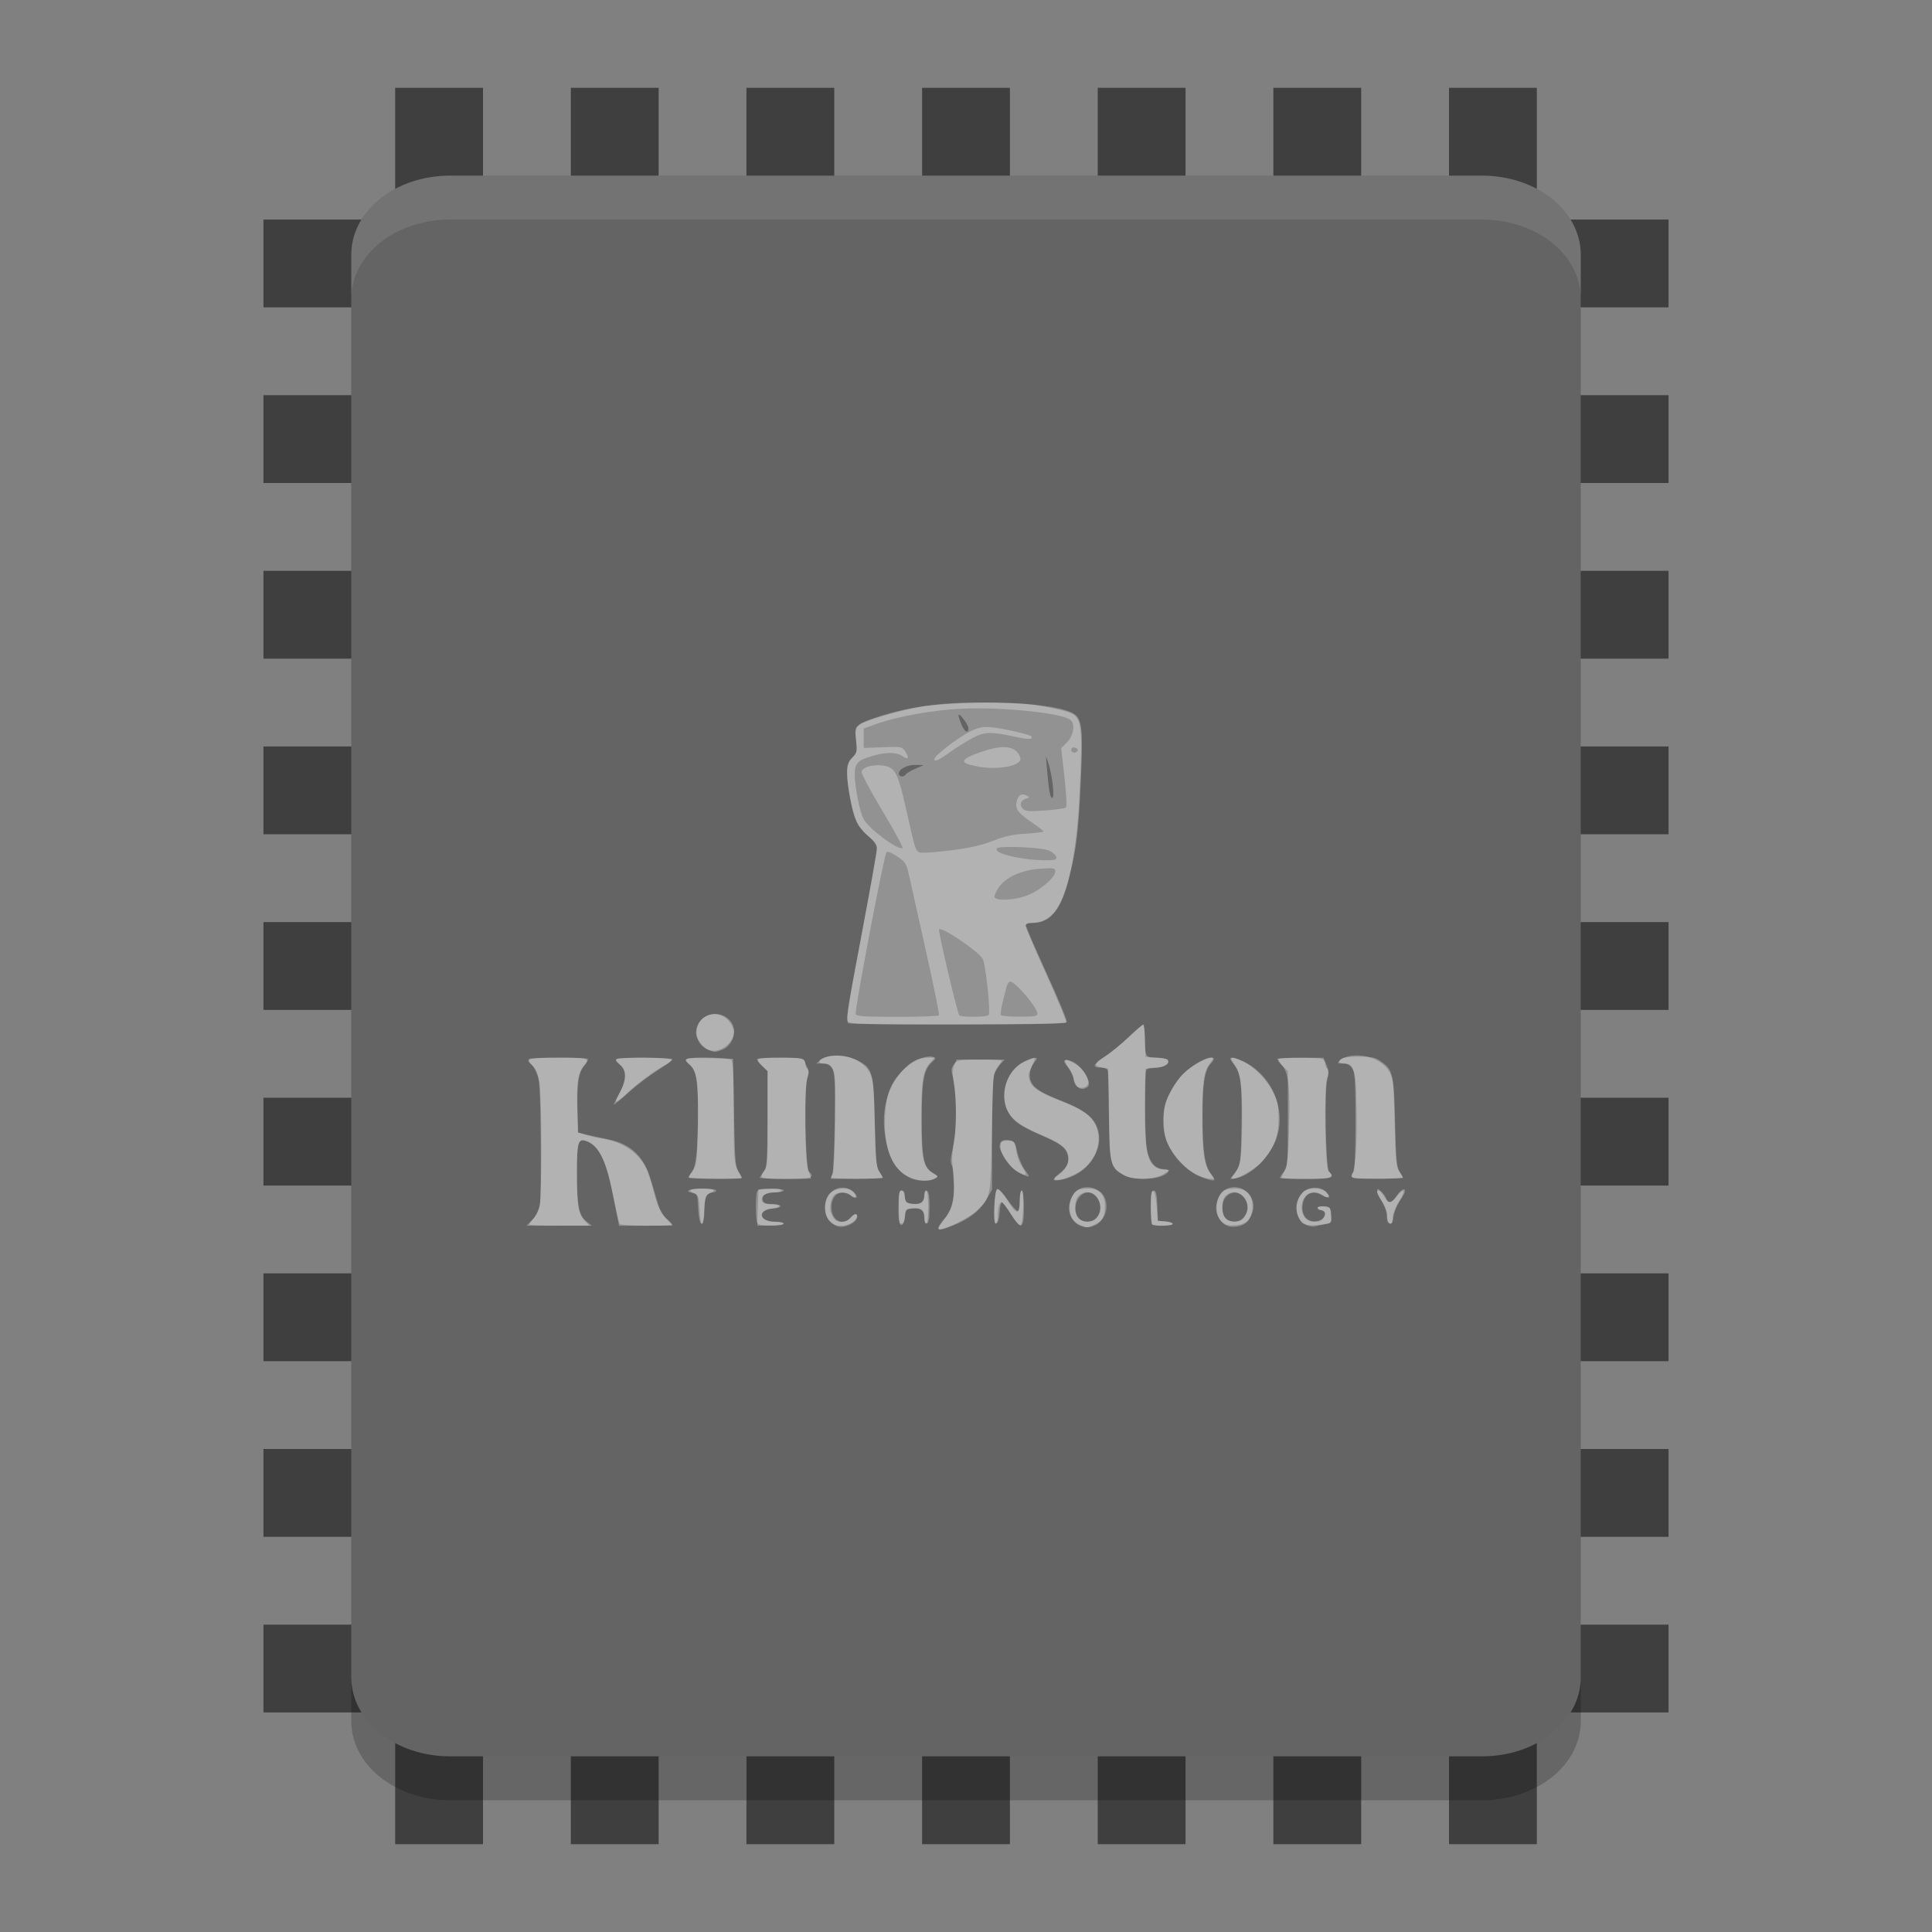 <?xml version="1.0" encoding="UTF-8" standalone="no"?>
<svg xmlns="http://www.w3.org/2000/svg" height="22" width="22" version="1">
 <rect width="100%" height="100%" fill="#808080" stroke="none"/>
 <rect x="12.5" y="-19" width="1" height="16" transform="matrix(0,1,-1,0,0,0)" style="fill:#3f3f3f"/>
 <rect x="10.5" y="-19" width="1" height="16" transform="matrix(0,1,-1,0,0,0)" style="fill:#3f3f3f"/>
 <rect x="8.5" y="-19" width="1" height="16" transform="matrix(0,1,-1,0,0,0)" style="fill:#3f3f3f"/>
 <rect x="6.5" y="-19" width="1" height="16" transform="matrix(0,1,-1,0,0,0)" style="fill:#3f3f3f"/>
 <rect x="14.5" y="-19" width="1" height="16" transform="matrix(0,1,-1,0,0,0)" style="fill:#3f3f3f"/>
 <rect x="16.5" y="-19" width="1" height="16" transform="matrix(0,1,-1,0,0,0)" style="fill:#3f3f3f"/>
 <rect x="18.5" y="-19" width="1" height="16" transform="matrix(0,1,-1,0,0,0)" style="fill:#3f3f3f"/>
 <rect x="4.5" y="-19" width="1" height="16" transform="matrix(0,1,-1,0,0,0)" style="fill:#3f3f3f"/>
 <rect x="2.5" y="-19" width="1" height="16" transform="matrix(0,1,-1,0,0,0)" style="fill:#3f3f3f"/>
 <rect style="fill:#3f3f3f" y="1" width="1" x="12.5" height="20"/>
 <rect style="fill:#3f3f3f" y="1" width="1" x="10.5" height="20"/>
 <rect style="fill:#3f3f3f" y="1" width="1" x="8.5" height="20"/>
 <rect style="fill:#3f3f3f" y="1" width="1" x="6.5" height="20"/>
 <rect style="fill:#3f3f3f" y="1" width="1" x="14.5" height="20"/>
 <rect style="fill:#3f3f3f" y="1" width="1" x="16.5" height="20"/>
 <rect style="fill:#3f3f3f" y="1" width="1" x="4.5" height="20"/>
 <path style="fill:#646464" d="m 18,19.1 0,-16.2 C 18,2.401 17.499,2 16.875,2 L 5.125,2 C 4.502,2 4,2.401 4,2.9 L 4,19.1 C 4,19.599 4.502,20 5.125,20 l 11.751,0 c 0.623,0 1.125,-0.401 1.125,-0.9 z"/>
 <path style="opacity:0.1;fill:#ffffff" d="M 5.125,2 C 4.502,2 4,2.402 4,2.9 l 0,0.5 C 4,2.902 4.502,2.5 5.125,2.5 l 11.751,0 c 0.623,0 1.125,0.402 1.125,0.9 l 0,-0.5 C 18,2.402 17.498,2 16.875,2 Z"/>
 <path style="opacity:0.2" d="m 4,19.1 0,0.5 c 0,0.498 0.502,0.9 1.125,0.9 l 11.751,0 c 0.623,0 1.125,-0.402 1.125,-0.9 l 0,-0.5 c 0,0.498 -0.502,0.9 -1.125,0.9 L 5.125,20 C 4.502,20 4,19.598 4,19.1 Z"/>
 <path style="opacity:0.3;fill:#ffffff" d="m 10.688,13.977 c 0,-0.014 0.03,-0.059 0.067,-0.1 0.09,-0.101 0.12,-0.224 0.104,-0.429 -0.007,-0.093 -0.015,-0.199 -0.017,-0.236 -0.002,-0.037 0.009,-0.142 0.025,-0.234 0.032,-0.179 0.02,-0.596 -0.02,-0.731 -0.018,-0.06 -0.015,-0.085 0.016,-0.127 0.037,-0.05 0.052,-0.052 0.308,-0.053 l 0.27,-6.99e-4 -0.05,0.052 c -0.027,0.029 -0.06,0.086 -0.072,0.128 -0.012,0.042 -0.022,0.351 -0.022,0.688 l -2.03e-4,0.612 -0.067,0.116 c -0.074,0.127 -0.2,0.225 -0.383,0.295 -0.133,0.052 -0.16,0.055 -0.16,0.02 z m -1.153,-0.013 c -0.019,-0.007 -0.057,-0.033 -0.085,-0.058 -0.073,-0.065 -0.071,-0.234 0.003,-0.319 0.069,-0.079 0.195,-0.085 0.268,-0.013 0.061,0.06 0.039,0.089 -0.031,0.041 -0.117,-0.08 -0.222,-0.016 -0.222,0.135 0,0.146 0.126,0.215 0.215,0.118 0.047,-0.052 0.079,-0.057 0.079,-0.015 0,0.068 -0.147,0.14 -0.226,0.111 z m 2.766,-0.006 c -0.175,-0.073 -0.155,-0.388 0.028,-0.433 0.1,-0.025 0.213,0.027 0.25,0.113 0.082,0.193 -0.094,0.396 -0.277,0.32 z m 0.185,-0.091 c 0.089,-0.097 0.026,-0.288 -0.095,-0.288 -0.123,0 -0.194,0.197 -0.106,0.293 0.05,0.054 0.149,0.052 0.201,-0.005 z m 1.488,0.091 c -0.175,-0.073 -0.155,-0.388 0.028,-0.433 0.166,-0.041 0.311,0.112 0.261,0.276 -0.014,0.045 -0.044,0.099 -0.066,0.119 -0.052,0.046 -0.159,0.065 -0.222,0.038 z m 0.18,-0.086 c 0.064,-0.069 0.07,-0.164 0.015,-0.232 -0.058,-0.073 -0.14,-0.079 -0.204,-0.016 -0.056,0.055 -0.06,0.191 -0.008,0.248 0.048,0.052 0.148,0.052 0.196,2.92e-4 z m 0.713,0.074 c -0.125,-0.068 -0.141,-0.266 -0.03,-0.369 0.074,-0.069 0.196,-0.071 0.264,-0.004 0.066,0.065 0.038,0.086 -0.048,0.036 -0.099,-0.058 -0.187,-0.024 -0.214,0.082 -0.029,0.114 0.02,0.207 0.113,0.216 0.11,0.011 0.197,-0.097 0.099,-0.123 -0.073,-0.019 -0.052,-0.054 0.028,-0.047 0.069,0.006 0.074,0.013 0.08,0.098 0.006,0.088 0.004,0.092 -0.068,0.105 -0.041,0.007 -0.095,0.019 -0.12,0.025 -0.025,0.006 -0.072,-0.003 -0.104,-0.02 z m -8.804,-0.055 c 0.037,-0.038 0.071,-0.105 0.082,-0.161 0.028,-0.144 0.025,-1.286 -0.004,-1.419 -0.014,-0.062 -0.049,-0.141 -0.078,-0.176 -0.03,-0.035 -0.047,-0.069 -0.039,-0.077 0.019,-0.019 0.651,-0.019 0.669,0 0.008,0.008 -0.01,0.043 -0.04,0.078 -0.066,0.077 -0.085,0.212 -0.076,0.53 l 0.007,0.232 0.113,0.026 c 0.062,0.014 0.171,0.038 0.242,0.053 0.246,0.051 0.396,0.195 0.473,0.458 0.025,0.086 0.062,0.209 0.081,0.273 0.022,0.073 0.06,0.138 0.1,0.171 0.035,0.029 0.064,0.059 0.064,0.066 0,0.007 -0.137,0.013 -0.304,0.013 l -0.304,0 -0.023,-0.117 c -0.013,-0.064 -0.04,-0.202 -0.061,-0.306 -0.066,-0.331 -0.153,-0.495 -0.29,-0.542 -0.091,-0.032 -0.105,0.017 -0.104,0.361 6.398e-4,0.386 0.02,0.485 0.106,0.553 l 0.063,0.05 -0.372,1.11e-4 -0.372,1.11e-4 0.063,-0.065 z m 2.558,0.03 c -0.018,-0.046 -0.018,-0.307 0,-0.352 0.011,-0.027 0.047,-0.035 0.158,-0.035 0.081,0 0.145,0.01 0.145,0.022 0,0.012 -0.045,0.022 -0.099,0.022 -0.106,0 -0.159,0.038 -0.136,0.097 0.01,0.025 0.042,0.036 0.101,0.036 0.119,0 0.135,0.04 0.019,0.049 -0.186,0.014 -0.171,0.151 0.017,0.151 0.054,0 0.099,0.01 0.099,0.022 0,0.013 -0.063,0.022 -0.145,0.022 -0.111,0 -0.148,-0.008 -0.158,-0.035 z m 1.629,0.021 c -0.009,-0.008 -0.015,-0.099 -0.015,-0.201 0,-0.15 0.006,-0.185 0.034,-0.185 0.022,0 0.034,0.022 0.034,0.064 0,0.067 0.032,0.091 0.122,0.091 0.065,0 0.104,-0.04 0.104,-0.106 0,-0.033 0.011,-0.049 0.028,-0.044 0.019,0.006 0.028,0.064 0.028,0.184 0,0.12 -0.009,0.177 -0.028,0.184 -0.018,0.006 -0.028,-0.014 -0.028,-0.057 0,-0.084 -0.045,-0.121 -0.14,-0.112 -0.068,0.006 -0.076,0.015 -0.082,0.085 -0.008,0.082 -0.031,0.122 -0.056,0.097 z m 1.26,-0.119 c -0.046,-0.073 -0.092,-0.133 -0.102,-0.133 -0.01,0 -0.021,0.052 -0.025,0.115 -0.004,0.069 -0.018,0.119 -0.036,0.124 -0.023,0.007 -0.028,-0.034 -0.023,-0.186 0.004,-0.124 0.016,-0.198 0.033,-0.204 0.015,-0.005 0.069,0.052 0.12,0.127 0.051,0.074 0.103,0.129 0.115,0.122 0.012,-0.007 0.021,-0.062 0.021,-0.123 0,-0.06 0.01,-0.11 0.023,-0.11 0.013,0 0.023,0.082 0.023,0.2 0,0.246 -0.028,0.259 -0.149,0.067 z m 1.611,0.119 c -0.008,-0.008 -0.015,-0.098 -0.015,-0.2 0,-0.148 0.007,-0.185 0.033,-0.185 0.025,0 0.034,0.039 0.04,0.172 l 0.007,0.172 0.085,0.007 c 0.047,0.004 0.085,0.016 0.085,0.028 0,0.024 -0.21,0.029 -0.234,0.006 z m -5.157,-0.057 c -0.006,-0.028 -0.014,-0.105 -0.017,-0.172 -0.005,-0.108 -0.012,-0.123 -0.057,-0.129 -0.113,-0.016 -0.041,-0.049 0.107,-0.049 0.09,0 0.158,0.009 0.158,0.022 0,0.012 -0.02,0.022 -0.044,0.022 -0.064,0 -0.091,0.067 -0.091,0.221 0,0.133 -0.033,0.183 -0.056,0.085 z m 7.847,0.035 c -0.008,-0.008 -0.015,-0.046 -0.015,-0.084 0,-0.038 -0.025,-0.106 -0.057,-0.151 -0.031,-0.045 -0.057,-0.099 -0.057,-0.12 0,-0.035 0.003,-0.035 0.045,0.002 0.025,0.022 0.051,0.058 0.058,0.081 0.02,0.061 0.07,0.051 0.115,-0.024 0.043,-0.071 0.099,-0.106 0.099,-0.061 0,0.015 -0.027,0.066 -0.059,0.113 -0.032,0.047 -0.064,0.124 -0.071,0.172 -0.011,0.084 -0.027,0.103 -0.059,0.072 z m -5.452,-0.509 c -0.16,-0.082 -0.244,-0.23 -0.283,-0.499 -0.043,-0.299 0.045,-0.579 0.236,-0.752 0.1,-0.091 0.249,-0.149 0.316,-0.124 0.032,0.012 0.029,0.021 -0.019,0.064 -0.09,0.082 -0.112,0.208 -0.113,0.634 -5.61e-4,0.452 0.021,0.559 0.126,0.622 0.067,0.04 0.067,0.042 0.023,0.066 -0.066,0.035 -0.208,0.03 -0.287,-0.011 z m 1.639,0.023 c 0,-0.009 0.037,-0.049 0.083,-0.087 0.062,-0.053 0.083,-0.088 0.083,-0.14 0,-0.115 -0.057,-0.17 -0.271,-0.263 -0.281,-0.122 -0.36,-0.177 -0.417,-0.292 -0.097,-0.198 -0.011,-0.466 0.182,-0.562 0.049,-0.025 0.106,-0.045 0.126,-0.045 0.031,0 0.029,0.009 -0.01,0.059 -0.028,0.035 -0.047,0.091 -0.047,0.14 0,0.115 0.079,0.181 0.343,0.285 0.254,0.1 0.359,0.172 0.411,0.279 0.121,0.251 -0.081,0.568 -0.399,0.627 -0.046,0.009 -0.084,0.008 -0.084,-0.001 z m 1.74,-0.009 c -0.179,-0.054 -0.341,-0.197 -0.427,-0.378 -0.047,-0.099 -0.059,-0.158 -0.059,-0.291 -1.35e-4,-0.144 0.01,-0.188 0.074,-0.316 0.047,-0.095 0.115,-0.185 0.189,-0.25 0.157,-0.139 0.394,-0.207 0.272,-0.078 -0.069,0.073 -0.094,0.231 -0.094,0.595 1.58e-4,0.381 0.025,0.559 0.089,0.648 0.069,0.095 0.064,0.102 -0.044,0.07 z m -5.9,-0.016 c 0,-0.008 0.016,-0.032 0.036,-0.054 0.049,-0.053 0.076,-0.284 0.075,-0.643 -0.001,-0.42 -0.02,-0.529 -0.1,-0.592 -0.088,-0.069 -0.054,-0.078 0.251,-0.07 l 0.247,0.006 0.011,0.613 c 0.01,0.534 0.016,0.62 0.051,0.672 0.022,0.033 0.04,0.065 0.04,0.071 0,0.006 -0.137,0.012 -0.305,0.012 -0.168,0 -0.305,-0.007 -0.305,-0.015 z m 0.814,0.002 c 0,-0.007 0.02,-0.039 0.045,-0.07 0.042,-0.053 0.045,-0.09 0.045,-0.601 l 0,-0.544 -0.067,-0.062 c -0.037,-0.034 -0.061,-0.068 -0.053,-0.076 0.008,-0.008 0.13,-0.014 0.271,-0.014 0.225,0 0.258,0.005 0.269,0.039 0.007,0.021 0.022,0.057 0.034,0.079 0.014,0.026 0.013,0.069 -0.004,0.123 -0.036,0.118 -0.02,1.015 0.018,1.053 0.074,0.073 0.035,0.086 -0.266,0.086 -0.162,0 -0.294,-0.006 -0.294,-0.013 z m 0.827,-0.037 c 0.01,-0.028 0.022,-0.299 0.026,-0.603 0.008,-0.624 0.001,-0.658 -0.136,-0.66 l -0.073,-7.41e-4 0.053,-0.044 c 0.077,-0.063 0.278,-0.06 0.41,0.006 0.178,0.089 0.19,0.13 0.203,0.707 0.01,0.428 0.017,0.51 0.051,0.561 0.022,0.033 0.04,0.065 0.04,0.071 0,0.006 -0.133,0.012 -0.297,0.012 l -0.297,0 0.019,-0.05 z m 3.315,0.006 c -0.153,-0.092 -0.164,-0.133 -0.164,-0.671 -4.5e-5,-0.265 -0.006,-0.498 -0.014,-0.517 -0.008,-0.021 -0.04,-0.035 -0.078,-0.035 -0.106,0 -0.095,-0.034 0.04,-0.123 0.07,-0.046 0.195,-0.147 0.276,-0.225 0.081,-0.078 0.155,-0.142 0.165,-0.142 0.01,0 0.018,0.069 0.018,0.154 0,0.214 0.006,0.224 0.137,0.224 0.06,0 0.116,0.01 0.124,0.023 0.028,0.045 -0.039,0.088 -0.137,0.088 -0.067,0 -0.101,0.011 -0.11,0.035 -0.022,0.056 -0.016,0.742 0.008,0.888 0.024,0.148 0.095,0.234 0.194,0.234 0.08,0 0.068,0.042 -0.023,0.079 -0.117,0.048 -0.346,0.042 -0.436,-0.012 z m 1.246,0.005 c 0.086,-0.095 0.103,-0.2 0.104,-0.617 4.89e-4,-0.431 -0.014,-0.54 -0.087,-0.637 -0.026,-0.034 -0.047,-0.068 -0.047,-0.074 0,-0.03 0.089,-0.006 0.195,0.054 0.285,0.161 0.432,0.519 0.339,0.826 -0.067,0.22 -0.288,0.446 -0.471,0.48 -0.074,0.014 -0.074,0.014 -0.033,-0.032 z m 0.535,0.026 c 0,-0.007 0.02,-0.039 0.045,-0.07 0.042,-0.053 0.045,-0.09 0.045,-0.6 l 0,-0.544 -0.065,-0.064 c -0.036,-0.035 -0.06,-0.069 -0.053,-0.076 0.007,-0.007 0.127,-0.012 0.268,-0.012 l 0.256,0 0.034,0.081 c 0.027,0.064 0.029,0.098 0.01,0.162 -0.035,0.116 -0.019,1.014 0.019,1.051 0.074,0.073 0.035,0.086 -0.266,0.086 -0.162,0 -0.294,-0.006 -0.294,-0.013 z m 0.814,-0.019 c 0,-0.018 0.01,-0.038 0.023,-0.046 0.014,-0.009 0.023,-0.225 0.023,-0.575 0,-0.628 -0.007,-0.66 -0.142,-0.66 -0.068,0 -0.07,-0.002 -0.032,-0.039 0.031,-0.03 0.078,-0.039 0.214,-0.039 0.146,0 0.186,0.008 0.248,0.052 0.14,0.098 0.15,0.14 0.163,0.694 0.01,0.427 0.018,0.51 0.051,0.561 0.022,0.033 0.04,0.065 0.04,0.071 0,0.006 -0.132,0.012 -0.294,0.012 -0.241,0 -0.294,-0.006 -0.294,-0.032 z m -3.782,-0.037 c -0.102,-0.053 -0.224,-0.228 -0.214,-0.309 0.005,-0.047 0.018,-0.056 0.084,-0.056 0.076,0 0.078,0.003 0.107,0.129 0.016,0.071 0.057,0.164 0.089,0.206 0.068,0.088 0.056,0.093 -0.066,0.03 z M 7.048,12.46 c 0.086,-0.151 0.09,-0.264 0.012,-0.335 -0.031,-0.028 -0.05,-0.058 -0.041,-0.066 0.022,-0.021 0.64,-0.018 0.64,0.004 0,0.01 -0.074,0.064 -0.164,0.121 -0.09,0.056 -0.238,0.168 -0.329,0.249 -0.091,0.08 -0.169,0.146 -0.175,0.146 -0.006,0 0.02,-0.053 0.057,-0.119 z m 5.212,-0.094 c -0.02,-0.019 -0.036,-0.059 -0.036,-0.087 0,-0.029 -0.027,-0.084 -0.059,-0.122 -0.068,-0.079 -0.062,-0.098 0.023,-0.077 0.12,0.03 0.265,0.256 0.192,0.301 -0.046,0.029 -0.08,0.025 -0.12,-0.015 z M 8.066,11.954 c -0.184,-0.071 -0.178,-0.336 0.009,-0.397 0.139,-0.045 0.285,0.052 0.285,0.189 0,0.091 -0.06,0.182 -0.138,0.209 -0.083,0.029 -0.082,0.029 -0.156,1.6e-5 z M 9.656,11.632 c -0.02,-0.05 -0.006,-0.136 0.171,-1.072 0.088,-0.468 0.161,-0.875 0.161,-0.905 0,-0.036 -0.03,-0.077 -0.094,-0.127 C 9.842,9.489 9.78,9.413 9.757,9.36 9.702,9.238 9.648,8.963 9.648,8.805 c 0,-0.101 0.01,-0.131 0.058,-0.179 0.054,-0.053 0.057,-0.067 0.043,-0.194 -0.018,-0.169 -0.001,-0.188 0.238,-0.266 0.402,-0.132 0.81,-0.18 1.388,-0.164 0.419,0.012 0.692,0.049 0.828,0.112 0.127,0.059 0.137,0.161 0.095,0.971 -0.023,0.44 -0.055,0.663 -0.14,0.974 -0.085,0.308 -0.206,0.45 -0.388,0.45 -0.058,0 -0.087,0.01 -0.087,0.03 0,0.017 0.107,0.264 0.238,0.55 0.131,0.286 0.233,0.533 0.227,0.548 -0.009,0.022 -0.271,0.028 -1.244,0.028 -1.092,0 -1.235,-0.004 -1.247,-0.034 z m 2.332,-2.692 c -0.009,-0.081 -0.03,-0.188 -0.047,-0.239 l -0.031,-0.093 0.011,0.133 c 0.021,0.255 0.037,0.345 0.06,0.345 0.015,0 0.018,-0.051 0.007,-0.147 z M 10.316,8.818 c 0.008,-0.013 0.057,-0.043 0.109,-0.065 l 0.093,-0.041 -0.091,-0.002 c -0.097,-0.002 -0.192,0.047 -0.192,0.1 0,0.038 0.058,0.043 0.08,0.008 z m 0.711,-0.526 c -1.13e-4,-0.043 -0.111,-0.188 -0.112,-0.147 -4.47e-4,0.014 0.015,0.061 0.033,0.106 0.036,0.085 0.079,0.108 0.079,0.042 z"/>
 <path style="opacity:0.3;fill:#ffffff" d="m 10.683,13.989 c 0,-0.007 0.025,-0.045 0.056,-0.085 0.095,-0.122 0.125,-0.222 0.125,-0.414 0,-0.098 -0.011,-0.197 -0.025,-0.219 -0.019,-0.03 -0.017,-0.078 0.011,-0.199 0.042,-0.184 0.048,-0.528 0.012,-0.733 -0.019,-0.108 -0.019,-0.157 0.003,-0.208 l 0.028,-0.066 0.257,0 c 0.141,0 0.257,0.005 0.257,0.012 0,0.007 -0.023,0.042 -0.051,0.08 -0.049,0.066 -0.051,0.086 -0.062,0.739 -0.012,0.738 -0.012,0.735 -0.163,0.883 -0.102,0.1 -0.448,0.262 -0.448,0.209 z m 1.612,-0.042 c -0.12,-0.051 -0.157,-0.189 -0.087,-0.322 0.039,-0.073 0.075,-0.091 0.191,-0.091 0.117,0 0.183,0.071 0.183,0.198 0,0.123 -0.031,0.177 -0.125,0.216 -0.09,0.037 -0.072,0.037 -0.161,-9.43e-4 z m 0.182,-0.068 c 0.15,-0.148 -0.037,-0.402 -0.193,-0.263 -0.053,0.047 -0.056,0.2 -0.004,0.256 0.045,0.049 0.15,0.053 0.197,0.007 z m -6.451,0.065 c 0,-0.007 0.025,-0.042 0.055,-0.078 0.03,-0.035 0.062,-0.107 0.069,-0.159 0.008,-0.052 0.011,-0.395 0.007,-0.762 -0.008,-0.703 -0.014,-0.747 -0.12,-0.834 -0.063,-0.052 0.005,-0.066 0.309,-0.067 0.357,-4.25e-4 0.376,0.005 0.303,0.091 -0.069,0.081 -0.085,0.186 -0.076,0.506 l 0.007,0.253 0.09,0.029 c 0.05,0.016 0.135,0.035 0.19,0.043 0.159,0.023 0.314,0.1 0.404,0.202 0.091,0.102 0.111,0.148 0.188,0.432 0.038,0.141 0.07,0.208 0.129,0.272 l 0.078,0.085 -0.295,0 c -0.162,0 -0.301,-0.009 -0.308,-0.02 -0.007,-0.011 -0.038,-0.145 -0.069,-0.299 -0.087,-0.43 -0.167,-0.595 -0.314,-0.646 -0.091,-0.032 -0.105,0.017 -0.105,0.373 0,0.363 0.017,0.459 0.094,0.54 l 0.05,0.052 -0.343,0 c -0.189,0 -0.343,-0.006 -0.343,-0.013 z m 2.604,-0.192 0.006,-0.206 0.13,-0.007 c 0.08,-0.004 0.13,0.002 0.13,0.017 0,0.013 -0.039,0.023 -0.088,0.023 -0.094,0 -0.152,0.044 -0.13,0.1 0.009,0.022 0.044,0.034 0.104,0.034 0.114,0 0.121,0.039 0.009,0.049 -0.176,0.015 -0.15,0.151 0.029,0.151 0.054,0 0.099,0.01 0.099,0.022 0,0.013 -0.064,0.022 -0.148,0.022 l -0.148,0 0.006,-0.206 z M 9.442,13.899 c -0.068,-0.086 -0.064,-0.238 0.009,-0.309 0.07,-0.069 0.212,-0.076 0.27,-0.012 0.022,0.024 0.029,0.048 0.017,0.055 -0.012,0.007 -0.034,-0.002 -0.049,-0.02 -0.029,-0.034 -0.105,-0.043 -0.166,-0.02 -0.055,0.021 -0.088,0.147 -0.059,0.222 0.014,0.035 0.037,0.071 0.052,0.081 0.049,0.031 0.129,0.018 0.168,-0.027 0.042,-0.048 0.074,-0.058 0.074,-0.022 0,0.053 -0.093,0.111 -0.179,0.111 -0.069,0 -0.099,-0.013 -0.136,-0.059 z m 2.069,-0.074 c -0.046,-0.074 -0.093,-0.134 -0.103,-0.134 -0.028,0 -0.046,0.061 -0.046,0.158 0,0.048 -0.011,0.087 -0.023,0.087 -0.035,0 -0.018,-0.383 0.018,-0.395 0.015,-0.005 0.066,0.051 0.113,0.126 0.108,0.171 0.141,0.174 0.141,0.013 0,-0.07 0.01,-0.122 0.023,-0.122 0.032,0 0.018,0.383 -0.014,0.394 -0.014,0.004 -0.062,-0.052 -0.109,-0.126 z m 1.607,0.118 c -0.008,-0.008 -0.015,-0.099 -0.015,-0.202 0,-0.14 0.007,-0.185 0.028,-0.178 0.018,0.006 0.032,0.07 0.04,0.174 l 0.011,0.165 0.085,0.007 c 0.047,0.004 0.085,0.016 0.085,0.028 0,0.024 -0.21,0.029 -0.234,0.006 z m 0.788,-0.039 c -0.066,-0.065 -0.076,-0.18 -0.024,-0.279 0.039,-0.073 0.075,-0.091 0.191,-0.091 0.117,0 0.189,0.077 0.189,0.201 0,0.138 -0.064,0.209 -0.195,0.217 -0.087,0.006 -0.115,-0.003 -0.162,-0.049 z m 0.245,-0.025 c 0.15,-0.148 -0.037,-0.402 -0.193,-0.263 -0.053,0.047 -0.056,0.2 -0.004,0.256 0.045,0.049 0.15,0.053 0.197,0.007 z m 0.689,0.055 c -0.021,-0.012 -0.05,-0.057 -0.064,-0.1 -0.029,-0.087 -0.006,-0.187 0.061,-0.259 0.051,-0.055 0.213,-0.055 0.264,3.61e-4 0.049,0.053 0.022,0.078 -0.038,0.036 -0.115,-0.079 -0.241,-0.009 -0.241,0.134 0,0.103 0.056,0.167 0.147,0.167 0.054,0 0.084,-0.013 0.101,-0.045 0.028,-0.051 0.013,-0.089 -0.035,-0.089 -0.018,0 -0.033,-0.011 -0.033,-0.024 0,-0.013 0.032,-0.021 0.073,-0.017 0.069,0.006 0.074,0.013 0.08,0.098 0.007,0.09 0.006,0.092 -0.079,0.105 -0.12,0.019 -0.193,0.017 -0.237,-0.009 z M 7.966,13.774 c -0.006,-0.143 -0.013,-0.164 -0.058,-0.183 -0.086,-0.037 -0.057,-0.056 0.085,-0.056 0.142,0 0.171,0.019 0.085,0.056 -0.045,0.019 -0.052,0.041 -0.058,0.183 -0.004,0.089 -0.016,0.161 -0.027,0.161 -0.011,0 -0.024,-0.073 -0.027,-0.161 z m 2.265,-0.028 c 0,-0.15 0.007,-0.189 0.032,-0.189 0.02,0 0.035,0.028 0.04,0.072 0.006,0.067 0.014,0.073 0.095,0.079 0.095,0.008 0.126,-0.017 0.126,-0.102 1.81e-4,-0.028 0.011,-0.05 0.023,-0.05 0.013,0 0.023,0.078 0.023,0.189 0,0.111 -0.009,0.189 -0.023,0.189 -0.012,0 -0.023,-0.028 -0.023,-0.061 -5.42e-4,-0.096 -0.028,-0.121 -0.126,-0.113 -0.084,0.007 -0.088,0.011 -0.095,0.091 -0.005,0.055 -0.018,0.083 -0.04,0.083 -0.026,0 -0.033,-0.039 -0.033,-0.189 z m 5.576,0.174 c -0.008,-0.008 -0.015,-0.046 -0.016,-0.083 -3.89e-4,-0.038 -0.026,-0.109 -0.056,-0.158 -0.06,-0.096 -0.068,-0.122 -0.035,-0.122 0.012,0 0.039,0.03 0.061,0.067 0.051,0.085 0.073,0.084 0.147,-0.005 0.088,-0.105 0.101,-0.062 0.02,0.066 -0.039,0.062 -0.069,0.141 -0.069,0.18 0,0.067 -0.02,0.087 -0.053,0.055 z m -5.457,-0.518 c -0.194,-0.087 -0.291,-0.333 -0.272,-0.693 0.012,-0.242 0.059,-0.367 0.189,-0.509 0.104,-0.113 0.185,-0.156 0.292,-0.156 l 0.082,0 -0.057,0.067 c -0.077,0.09 -0.094,0.209 -0.093,0.656 5.27e-4,0.429 0.022,0.525 0.129,0.589 0.066,0.039 0.066,0.042 0.022,0.065 -0.069,0.036 -0.184,0.029 -0.292,-0.019 z m 1.658,0.025 c -0.007,-0.01 0.011,-0.031 0.04,-0.046 0.078,-0.041 0.133,-0.147 0.117,-0.222 -0.021,-0.093 -0.089,-0.143 -0.326,-0.244 -0.242,-0.102 -0.354,-0.195 -0.389,-0.324 -0.054,-0.197 0.042,-0.418 0.218,-0.502 0.057,-0.027 0.107,-0.045 0.113,-0.04 0.005,0.005 -0.011,0.049 -0.035,0.099 -0.037,0.074 -0.041,0.101 -0.02,0.159 0.03,0.085 0.103,0.131 0.379,0.239 0.243,0.095 0.348,0.181 0.39,0.318 0.057,0.188 -0.054,0.411 -0.253,0.507 -0.12,0.058 -0.217,0.081 -0.233,0.056 z m -4.157,-0.017 c -0.008,-0.007 0.008,-0.043 0.036,-0.08 0.046,-0.061 0.05,-0.096 0.058,-0.477 0.011,-0.523 -0.004,-0.642 -0.086,-0.723 -0.049,-0.048 -0.055,-0.064 -0.03,-0.074 0.065,-0.025 0.472,-0.013 0.499,0.014 0.02,0.019 0.027,0.183 0.027,0.596 0,0.525 0.004,0.576 0.045,0.656 0.025,0.048 0.045,0.09 0.045,0.094 0,0.013 -0.581,0.006 -0.594,-0.007 z m 0.821,-0.014 c 3.95e-4,-0.015 0.016,-0.047 0.034,-0.071 0.027,-0.035 0.033,-0.143 0.033,-0.586 l 0,-0.542 -0.065,-0.064 c -0.082,-0.081 -0.064,-0.089 0.212,-0.089 0.237,0 0.283,0.01 0.283,0.065 0,0.021 0.011,0.049 0.025,0.063 0.019,0.019 0.019,0.044 0,0.097 -0.039,0.111 -0.032,0.943 0.009,1.055 0.018,0.049 0.033,0.091 0.033,0.095 1.8e-4,0.003 -0.127,0.006 -0.282,0.006 -0.211,0 -0.282,-0.007 -0.282,-0.028 z m 0.79,0.015 c 0,-0.007 0.01,-0.03 0.021,-0.052 0.012,-0.022 0.024,-0.285 0.027,-0.585 C 9.516,12.288 9.513,12.222 9.478,12.17 9.453,12.132 9.419,12.111 9.383,12.111 c -0.073,0 -0.072,-0.04 0.002,-0.067 0.183,-0.069 0.437,0.013 0.517,0.167 0.042,0.08 0.048,0.141 0.058,0.579 0.01,0.417 0.017,0.499 0.051,0.55 0.022,0.033 0.04,0.065 0.04,0.071 0,0.006 -0.132,0.012 -0.294,0.012 -0.162,0 -0.294,-0.006 -0.294,-0.013 z m 3.347,-0.025 c -0.165,-0.085 -0.17,-0.105 -0.182,-0.692 l -0.011,-0.527 -0.066,-0.011 c -0.099,-0.017 -0.092,-0.049 0.026,-0.122 0.059,-0.037 0.18,-0.134 0.268,-0.217 0.088,-0.083 0.167,-0.15 0.174,-0.15 0.007,0 0.016,0.083 0.02,0.184 l 0.007,0.184 0.113,0.007 c 0.062,0.004 0.122,0.016 0.134,0.027 0.039,0.038 -0.035,0.086 -0.141,0.093 l -0.106,0.007 -0.006,0.411 c -0.009,0.578 0.031,0.719 0.21,0.738 l 0.068,0.007 -0.066,0.044 c -0.094,0.062 -0.336,0.073 -0.441,0.018 z m 0.819,-0.009 c -0.12,-0.058 -0.268,-0.215 -0.331,-0.35 -0.073,-0.157 -0.068,-0.4 0.013,-0.561 0.033,-0.067 0.093,-0.16 0.132,-0.206 0.075,-0.089 0.276,-0.215 0.344,-0.216 0.037,-2e-4 0.036,0.005 -0.007,0.063 -0.073,0.097 -0.088,0.205 -0.088,0.615 1.4e-5,0.405 0.02,0.543 0.091,0.64 l 0.045,0.061 -0.052,-1.7e-5 c -0.028,-10e-6 -0.094,-0.021 -0.146,-0.046 z m 0.4,0.034 c 0,-0.007 0.023,-0.042 0.051,-0.08 0.048,-0.064 0.051,-0.092 0.058,-0.514 0.008,-0.471 -0.008,-0.598 -0.089,-0.71 -0.054,-0.075 -0.027,-0.08 0.105,-0.021 0.126,0.057 0.279,0.214 0.348,0.359 0.048,0.1 0.059,0.154 0.058,0.3 -7.12e-4,0.192 -0.051,0.323 -0.182,0.476 -0.087,0.101 -0.349,0.244 -0.349,0.19 z m 0.565,-2e-4 c 0,-0.007 0.017,-0.044 0.037,-0.083 0.029,-0.055 0.04,-0.156 0.048,-0.452 0.014,-0.485 -0.004,-0.656 -0.076,-0.74 -0.03,-0.035 -0.048,-0.07 -0.04,-0.077 0.018,-0.018 0.443,-0.019 0.491,-7.08e-4 0.02,0.007 0.036,0.03 0.036,0.051 0,0.021 0.011,0.048 0.024,0.062 0.017,0.017 0.017,0.049 -0.002,0.11 -0.037,0.121 -0.022,1.019 0.017,1.057 0.074,0.072 0.034,0.086 -0.254,0.086 -0.155,0 -0.283,-0.005 -0.283,-0.012 z m 0.803,-0.027 c 0.041,-0.094 0.059,-0.358 0.052,-0.741 -0.006,-0.349 -0.014,-0.422 -0.048,-0.473 -0.026,-0.039 -0.06,-0.06 -0.096,-0.06 -0.073,0 -0.072,-0.04 0.002,-0.067 0.183,-0.069 0.437,0.013 0.517,0.167 0.042,0.08 0.048,0.141 0.058,0.579 0.01,0.417 0.017,0.499 0.051,0.55 0.022,0.033 0.04,0.065 0.04,0.071 0,0.006 -0.133,0.012 -0.296,0.012 -0.274,0 -0.295,-0.003 -0.279,-0.039 z m -3.827,-0.053 c -0.083,-0.052 -0.186,-0.209 -0.186,-0.283 0,-0.057 0.046,-0.08 0.121,-0.061 0.044,0.011 0.056,0.032 0.068,0.12 0.008,0.059 0.04,0.144 0.072,0.189 0.065,0.095 0.039,0.107 -0.075,0.035 z M 7.057,12.442 c 0.082,-0.159 0.082,-0.256 0.001,-0.32 -0.054,-0.042 -0.057,-0.052 -0.025,-0.064 0.06,-0.023 0.595,-0.017 0.61,0.007 0.007,0.012 -0.02,0.038 -0.061,0.058 -0.104,0.052 -0.355,0.237 -0.436,0.321 -0.037,0.039 -0.086,0.08 -0.108,0.092 -0.034,0.018 -0.031,0.002 0.019,-0.095 z m 5.228,-0.058 c -0.021,-0.005 -0.045,-0.04 -0.053,-0.08 -0.008,-0.039 -0.04,-0.108 -0.07,-0.154 -0.062,-0.095 -0.038,-0.107 0.075,-0.04 0.075,0.045 0.128,0.112 0.153,0.194 0.016,0.054 -0.037,0.095 -0.105,0.08 z M 8.07,11.956 c -0.067,-0.027 -0.144,-0.13 -0.144,-0.192 0,-0.199 0.234,-0.29 0.367,-0.144 0.038,0.042 0.062,0.094 0.062,0.134 0,0.129 -0.17,0.248 -0.285,0.201 z M 9.659,11.652 c -0.029,-0.029 -0.013,-0.135 0.154,-1.02 0.093,-0.492 0.17,-0.924 0.17,-0.961 0,-0.05 -0.025,-0.088 -0.103,-0.158 C 9.757,9.402 9.723,9.329 9.678,9.074 9.628,8.789 9.632,8.704 9.703,8.63 c 0.055,-0.058 0.058,-0.072 0.044,-0.201 -0.014,-0.128 -0.011,-0.141 0.037,-0.175 0.073,-0.051 0.442,-0.16 0.685,-0.203 0.305,-0.054 1.028,-0.067 1.311,-0.024 0.124,0.019 0.28,0.051 0.346,0.07 0.2,0.059 0.207,0.101 0.165,0.978 -0.028,0.593 -0.122,1.064 -0.254,1.268 -0.07,0.109 -0.171,0.166 -0.291,0.166 -0.044,0 -0.069,0.011 -0.069,0.031 0,0.017 0.107,0.268 0.238,0.557 0.131,0.289 0.232,0.535 0.225,0.547 -0.015,0.025 -2.458,0.031 -2.483,0.007 z m 1.033,-0.092 c 0.006,-0.01 -0.059,-0.333 -0.145,-0.717 -0.086,-0.385 -0.173,-0.772 -0.192,-0.861 -0.034,-0.151 -0.042,-0.165 -0.138,-0.23 -0.06,-0.04 -0.111,-0.061 -0.122,-0.049 -0.028,0.027 -0.366,1.806 -0.351,1.845 0.01,0.025 0.098,0.031 0.475,0.031 0.255,0 0.468,-0.008 0.474,-0.018 z m 0.566,-0.002 c 0.024,-0.039 -0.035,-0.59 -0.069,-0.642 -0.062,-0.094 -0.464,-0.365 -0.496,-0.333 -0.013,0.013 0.204,0.937 0.23,0.978 0.015,0.025 0.319,0.022 0.335,-0.003 z m 0.555,-0.017 c 0,-0.068 -0.252,-0.364 -0.309,-0.364 -0.016,0 -0.035,0.028 -0.043,0.061 -0.008,0.034 -0.028,0.115 -0.045,0.182 -0.017,0.066 -0.025,0.129 -0.019,0.139 0.006,0.01 0.102,0.018 0.214,0.018 0.173,0 0.202,-0.005 0.202,-0.037 z m -0.09,-1.355 c 0.144,-0.065 0.294,-0.199 0.294,-0.262 0,-0.039 -0.013,-0.042 -0.168,-0.032 -0.216,0.014 -0.398,0.096 -0.48,0.219 -0.032,0.047 -0.051,0.096 -0.043,0.109 0.029,0.046 0.265,0.026 0.396,-0.034 z m 0.302,-0.405 c 0.016,-0.026 -0.012,-0.06 -0.076,-0.094 -0.073,-0.038 -0.576,-0.06 -0.597,-0.026 -0.022,0.034 0.057,0.07 0.231,0.104 0.171,0.033 0.425,0.043 0.442,0.016 z M 10.882,9.676 c 0.168,-0.022 0.311,-0.056 0.428,-0.102 0.133,-0.053 0.224,-0.072 0.373,-0.081 0.109,-0.006 0.198,-0.018 0.198,-0.025 -2.2e-5,-0.008 -0.05,-0.048 -0.111,-0.089 -0.174,-0.117 -0.212,-0.165 -0.194,-0.248 0.018,-0.079 0.058,-0.103 0.115,-0.072 0.036,0.02 0.035,0.023 -0.008,0.036 -0.064,0.02 -0.079,0.071 -0.035,0.114 0.031,0.03 0.07,0.033 0.253,0.02 0.119,-0.008 0.226,-0.024 0.237,-0.034 0.012,-0.011 0.005,-0.154 -0.017,-0.347 l -0.037,-0.328 0.068,-0.069 c 0.074,-0.075 0.094,-0.207 0.038,-0.253 -0.097,-0.079 -0.772,-0.149 -1.236,-0.128 -0.328,0.015 -0.725,0.086 -0.972,0.173 l -0.147,0.052 0,0.222 0.218,-0.008 c 0.215,-0.008 0.219,-0.007 0.257,0.051 0.048,0.073 0.03,0.096 -0.038,0.048 -0.066,-0.045 -0.181,-0.045 -0.337,-1.113e-4 -0.17,0.049 -0.202,0.083 -0.202,0.211 0,0.139 0.056,0.423 0.1,0.506 0.058,0.11 0.382,0.354 0.444,0.333 0.012,-0.004 -0.091,-0.195 -0.229,-0.425 C 9.907,8.998 9.804,8.803 9.811,8.784 c 0.03,-0.078 0.262,-0.097 0.346,-0.028 0.056,0.046 0.091,0.145 0.166,0.479 0.115,0.511 0.099,0.474 0.211,0.474 0.053,0 0.21,-0.015 0.349,-0.033 z m 0.254,-0.948 c -0.22,-0.038 -0.211,-0.08 0.035,-0.165 0.259,-0.09 0.398,-0.071 0.446,0.062 0.033,0.091 -0.228,0.148 -0.481,0.104 z m -0.492,-0.093 c 0.014,-0.042 0.251,-0.224 0.385,-0.296 0.09,-0.048 0.146,-0.063 0.231,-0.06 0.104,0.003 0.456,0.08 0.482,0.106 0.032,0.032 -0.033,0.037 -0.147,0.012 -0.306,-0.067 -0.371,-0.067 -0.505,-8.008e-4 -0.068,0.034 -0.188,0.108 -0.266,0.164 -0.142,0.103 -0.198,0.126 -0.181,0.075 z m 1.629,-0.094 c 0.003,-0.012 -0.013,-0.025 -0.035,-0.029 -0.025,-0.005 -0.04,0.006 -0.04,0.029 0,0.039 0.067,0.039 0.075,3.048e-4 z"/>
</svg>
